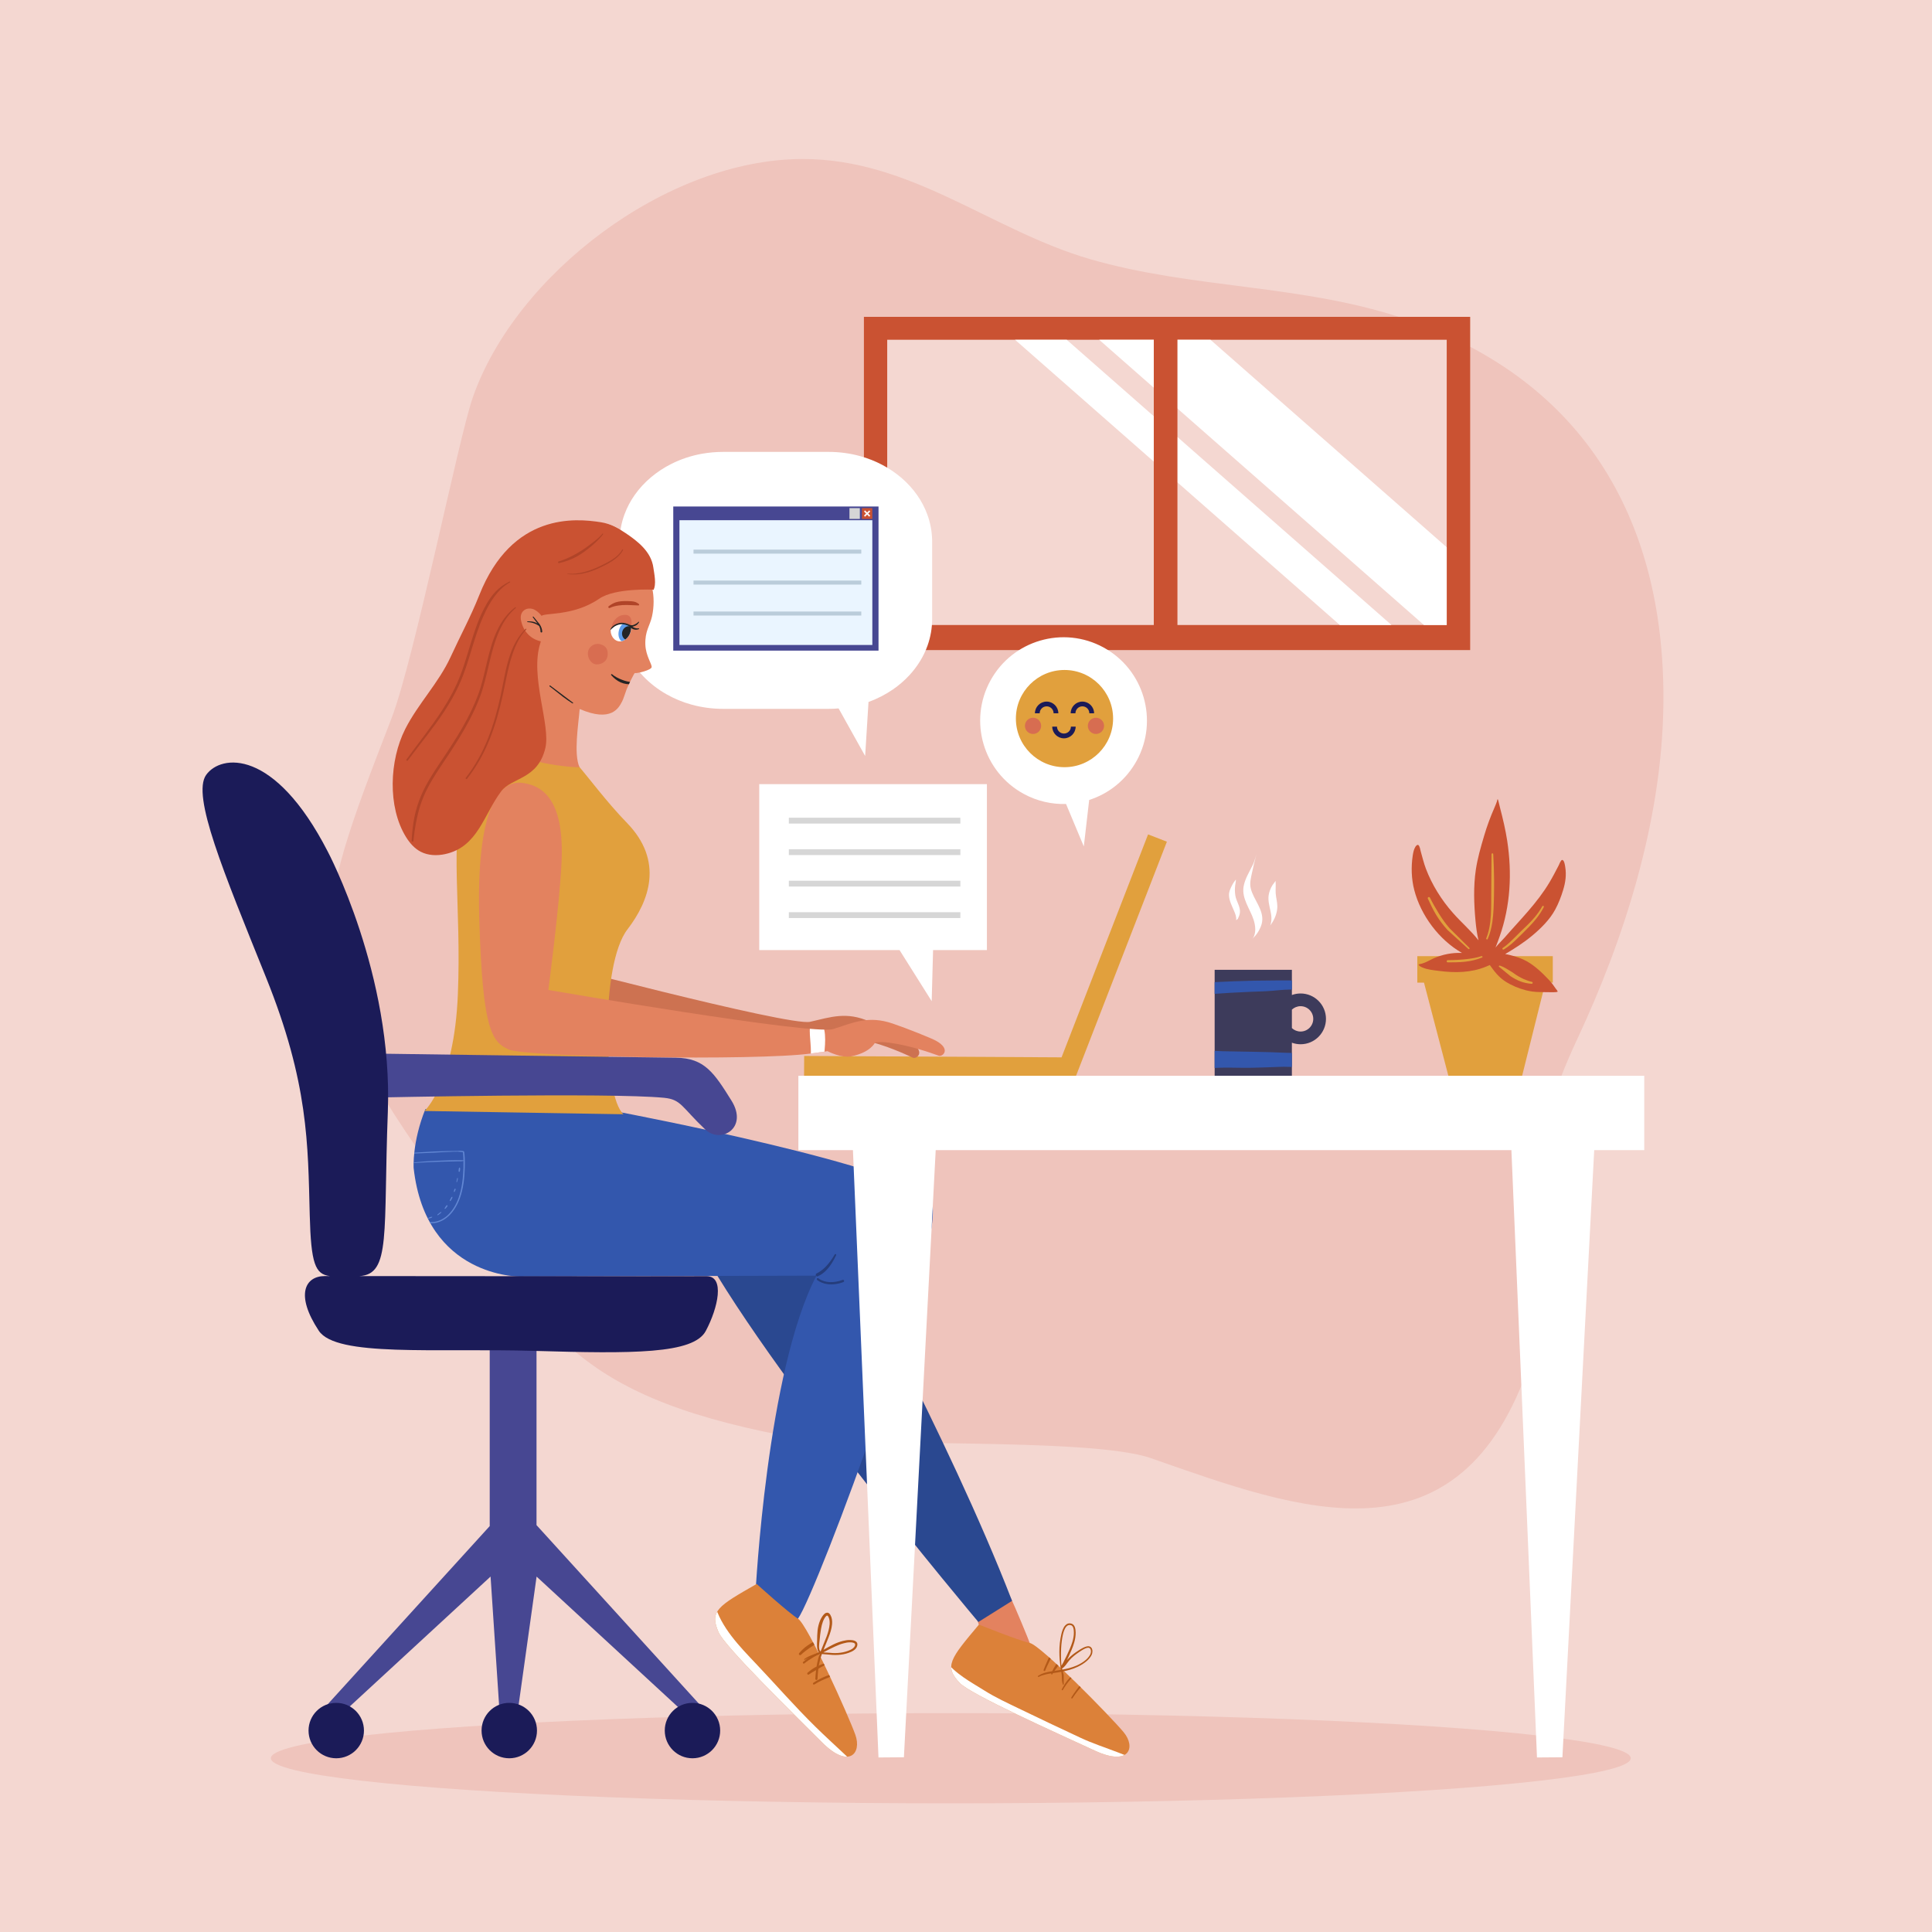 <?xml version="1.0" encoding="utf-8"?>
<!-- Generator: Adobe Illustrator 27.0.0, SVG Export Plug-In . SVG Version: 6.00 Build 0)  -->
<svg version="1.1" xmlns="http://www.w3.org/2000/svg" xmlns:xlink="http://www.w3.org/1999/xlink" x="0px" y="0px"
	 viewBox="0 0 500 500" style="enable-background:new 0 0 500 500;" xml:space="preserve">
<style type="text/css">
	.st0{fill:#F4D7D1;}
	.st1{fill-rule:evenodd;clip-rule:evenodd;fill:#EFC4BC;}
	.st2{fill-rule:evenodd;clip-rule:evenodd;fill:#CA5232;}
	.st3{fill-rule:evenodd;clip-rule:evenodd;fill:#F4D7D1;}
	
		.st4{clip-path:url(#SVGID_00000121966138762369037560000007873781952488898480_);fill-rule:evenodd;clip-rule:evenodd;fill:#FFFFFF;}
	.st5{fill-rule:evenodd;clip-rule:evenodd;fill:#FFFFFF;}
	.st6{fill-rule:evenodd;clip-rule:evenodd;fill:#474792;}
	.st7{fill-rule:evenodd;clip-rule:evenodd;fill:#EAF5FF;}
	.st8{fill-rule:evenodd;clip-rule:evenodd;fill:#BACCDA;}
	.st9{fill-rule:evenodd;clip-rule:evenodd;fill:#D6D6D6;}
	.st10{fill-rule:evenodd;clip-rule:evenodd;fill:#3D3B5B;}
	
		.st11{clip-path:url(#SVGID_00000014603327058514794060000012589050700464025502_);fill-rule:evenodd;clip-rule:evenodd;fill:#3357AD;}
	.st12{fill-rule:evenodd;clip-rule:evenodd;fill:#E1A03D;}
	.st13{fill-rule:evenodd;clip-rule:evenodd;fill:#1B1B58;}
	.st14{fill-rule:evenodd;clip-rule:evenodd;fill:#D76D51;}
	.st15{fill-rule:evenodd;clip-rule:evenodd;fill:#E3825F;}
	.st16{fill-rule:evenodd;clip-rule:evenodd;fill:#2A4890;}
	.st17{fill-rule:evenodd;clip-rule:evenodd;fill:#3357AD;}
	
		.st18{clip-path:url(#SVGID_00000114033937865298252770000010723001199953781927_);fill-rule:evenodd;clip-rule:evenodd;fill:#6287D4;}
	.st19{fill-rule:evenodd;clip-rule:evenodd;fill:#DC8139;}
	
		.st20{clip-path:url(#SVGID_00000182517495555928408450000010209882416523026621_);fill-rule:evenodd;clip-rule:evenodd;fill:#B35918;}
	
		.st21{clip-path:url(#SVGID_00000182517495555928408450000010209882416523026621_);fill-rule:evenodd;clip-rule:evenodd;fill:#FFFFFF;}
	
		.st22{clip-path:url(#SVGID_00000035505851681648639500000015073840804246989220_);fill-rule:evenodd;clip-rule:evenodd;fill:#B35918;}
	
		.st23{clip-path:url(#SVGID_00000035505851681648639500000015073840804246989220_);fill-rule:evenodd;clip-rule:evenodd;fill:#FFFFFF;}
	.st24{fill-rule:evenodd;clip-rule:evenodd;fill:#B35918;}
	.st25{fill-rule:evenodd;clip-rule:evenodd;fill:#CD7251;}
	
		.st26{clip-path:url(#SVGID_00000140704142453777745890000017969540541332316577_);fill-rule:evenodd;clip-rule:evenodd;fill:#242424;}
	
		.st27{clip-path:url(#SVGID_00000012441967836855429240000013844913784386464931_);fill-rule:evenodd;clip-rule:evenodd;fill:#FFFFFF;}
	.st28{fill-rule:evenodd;clip-rule:evenodd;fill:#242424;}
	.st29{fill-rule:evenodd;clip-rule:evenodd;fill:#B04428;}
	.st30{fill-rule:evenodd;clip-rule:evenodd;fill:#253D7C;}
	
		.st31{clip-path:url(#SVGID_00000089565446408584911190000013709948670849001404_);fill-rule:evenodd;clip-rule:evenodd;fill:#5E9CE9;}
	
		.st32{clip-path:url(#SVGID_00000089565446408584911190000013709948670849001404_);fill-rule:evenodd;clip-rule:evenodd;fill:#242424;}
	.st33{fill-rule:evenodd;clip-rule:evenodd;fill:#D86D51;}
</style>
<g id="BACKGROUND">
	<rect class="st0" width="500" height="500"/>
</g>
<g id="OBJECTS">
	<ellipse class="st1" cx="246.07" cy="455.03" rx="175.97" ry="11.67"/>
	<path class="st1" d="M101.32,185.91c5.93-15.35,17.3-72.34,21.03-83.03c11.09-31.8,50-61.65,85.27-61.73
		c28.16-0.06,48.8,18.42,74.41,25.89c26.69,7.78,55.1,6.47,81.73,15.55c47.14,16.08,67.51,53.4,66.71,100.53
		c-0.51,29.74-10.14,59.89-22.28,85.8c-6.3,13.44-11.35,28.76-11.64,43.5c-0.26,13.27,3.93,26.77-0.44,39.81
		c-18.24,54.41-59.73,38.62-98.26,25.14c-16.05-5.61-77.98-2.54-94.77-5.78c-56.96-10.99-62.13-28.93-88.15-64.56
		C75.19,252.68,80.38,240.13,101.32,185.91z"/>
	<g>
		<rect x="223.58" y="82" class="st2" width="156.9" height="86.24"/>
		<rect x="229.61" y="87.93" class="st3" width="144.8" height="73.82"/>
		<g>
			<defs>
				<rect id="SVGID_1_" x="229.61" y="87.93" width="144.8" height="73.82"/>
			</defs>
			<clipPath id="SVGID_00000060730034369878434220000014353750262859195813_">
				<use xlink:href="#SVGID_1_"  style="overflow:visible;"/>
			</clipPath>
			
				<path style="clip-path:url(#SVGID_00000060730034369878434220000014353750262859195813_);fill-rule:evenodd;clip-rule:evenodd;fill:#FFFFFF;" d="
				M276.61,55.74l129.35,113.6l-12.54,14.28L264.07,70.02L276.61,55.74z M259.87,73.71l129.35,113.6l-5.82,6.63L254.05,80.34
				L259.87,73.71z"/>
		</g>
		<rect x="298.6" y="86.36" class="st2" width="6.12" height="77.64"/>
	</g>
	<g>
		<g>
			<path class="st5" d="M224.82,181.65c2.26-0.83,4.39-1.92,6.31-3.25c1.53-1.06,2.92-2.26,4.15-3.58c2.14-2.3,3.78-4.95,4.78-7.78
				c0.78-2.21,1.18-4.52,1.18-6.84c0-6.67,0-13.34,0-20.01c0-2.41-0.43-4.82-1.28-7.11c-0.64-1.73-1.51-3.39-2.6-4.94
				c-1.13-1.61-2.48-3.1-4.02-4.43c-1.52-1.31-3.22-2.47-5.06-3.43c-1.76-0.93-3.65-1.67-5.61-2.22c-2.64-0.74-5.41-1.11-8.19-1.11
				c-9.12,0-18.25,0-27.37,0c-1.86,0-3.73,0.17-5.55,0.5c-2.72,0.5-5.35,1.37-7.76,2.58c-1.93,0.96-3.72,2.14-5.32,3.49
				c-1.6,1.34-3,2.86-4.17,4.51c-1.12,1.58-2.03,3.28-2.68,5.06c-0.85,2.29-1.28,4.7-1.28,7.11c0,6.67,0,13.34,0,20.01
				c0,2.34,0.4,4.68,1.2,6.91c1.05,2.94,2.79,5.68,5.06,8.03c1.67,1.73,3.63,3.24,5.8,4.48c2.04,1.17,4.25,2.09,6.58,2.73
				c2.62,0.72,5.36,1.09,8.11,1.09c9.12,0,18.25,0,27.37,0c0.86,0,1.71-0.04,2.56-0.11h0l6.87,12.31l0.87-13.99L224.82,181.65z"/>
			<rect x="174.24" y="131.08" class="st6" width="53.12" height="37.3"/>
			<rect x="175.84" y="134.63" class="st7" width="49.92" height="32.29"/>
			<path class="st8" d="M179.48,143.28h43.42v-1.04h-43.42V143.28z M179.48,151.29h43.42v-1.04h-43.42V151.29z M179.48,159.3h43.42
				v-1.04h-43.42V159.3z"/>
			<rect x="223.06" y="131.5" class="st2" width="2.69" height="2.8"/>
			<rect x="219.84" y="131.5" class="st9" width="2.69" height="2.8"/>
			<polygon class="st5" points="224.41,132.63 224.95,132.09 225.22,132.37 224.69,132.9 225.22,133.44 224.95,133.72 
				224.41,133.18 223.87,133.72 223.6,133.44 224.13,132.9 223.6,132.37 223.87,132.09 			"/>
		</g>
		<g>
			<path class="st10" d="M334.34,266.07c0.59,0.55,1.38,0.89,2.25,0.89c1.81,0,3.28-1.47,3.28-3.28c0-1.81-1.47-3.28-3.28-3.28
				c-0.87,0-1.66,0.34-2.25,0.89V266.07z M334.34,257.51c0.7-0.26,1.46-0.4,2.25-0.4c3.62,0,6.57,2.94,6.57,6.57
				c0,3.62-2.94,6.57-6.57,6.57c-0.79,0-1.55-0.14-2.25-0.4v8.62h-19.99v-27.48h19.99V257.51z"/>
			<g>
				<defs>
					<path id="SVGID_00000129910573329298903500000014283238896758591105_" d="M334.34,266.07c0.59,0.55,1.38,0.89,2.25,0.89
						c1.81,0,3.28-1.47,3.28-3.28c0-1.81-1.47-3.28-3.28-3.28c-0.87,0-1.66,0.34-2.25,0.89V266.07z M334.34,257.51
						c0.7-0.26,1.46-0.4,2.25-0.4c3.62,0,6.57,2.94,6.57,6.57c0,3.62-2.94,6.57-6.57,6.57c-0.79,0-1.55-0.14-2.25-0.4v8.62h-19.99
						v-27.48h19.99V257.51z"/>
				</defs>
				<clipPath id="SVGID_00000127748628919214700950000001531519526466071479_">
					<use xlink:href="#SVGID_00000129910573329298903500000014283238896758591105_"  style="overflow:visible;"/>
				</clipPath>
				
					<path style="clip-path:url(#SVGID_00000127748628919214700950000001531519526466071479_);fill-rule:evenodd;clip-rule:evenodd;fill:#3357AD;" d="
					M313.28,257.27c3.46-0.24,6.91-0.46,10.38-0.59c1.84-0.07,3.7-0.11,5.54-0.26c1.57-0.13,3.1-0.31,4.68-0.32
					c0.77-0.01,1.94,0.23,2.68,0.01c0.74-0.22,0.68-1.58,0.1-1.9c-1.02-0.55-2.57-0.45-3.7-0.48c-0.99-0.02-1.99,0.01-2.99,0.01
					c-7.02,0.01-14.09,0.3-21.1,0.75L313.28,257.27z M312.52,276.56c4.02-0.5,8.13-0.09,12.17-0.24c2.1-0.08,4.19-0.1,6.29-0.21
					c1.75-0.09,3.49,0.06,5.24,0.09c0.68,0.01,1.72,0.2,2.4-0.02c0.72-0.24,1.41-2.65,0.63-3.18c-0.81-0.55-2.05-0.46-2.98-0.48
					c-1.26-0.02-2.51,0-3.76-0.07c-5.35-0.26-10.69-0.27-16.03-0.39c-2.2-0.05-4.38-0.36-6.59-0.24L312.52,276.56z"/>
			</g>
			<path class="st5" d="M319.9,238.15c0.15-0.82-0.22-1.68-0.53-2.41c-0.53-1.29-1.26-2.6-1.31-4.03c-0.04-1.01,0.46-1.96,0.92-2.83
				c0.16-0.3,0.34-0.58,0.55-0.84c0.08-0.1,0.15-0.19,0.22-0.29c0.03-0.04,0.08-0.17,0.09-0.12c0.04,0.48-0.13,1.04-0.18,1.52
				c-0.11,0.88-0.09,1.77,0.05,2.64c0.24,1.48,1.34,2.84,1.18,4.39c-0.06,0.58-0.29,1.1-0.54,1.62L319.9,238.15z M328.73,239.52
				c1.02-2.7-0.79-5.14-0.4-7.85c0.13-0.88,0.51-1.84,0.98-2.59c0.16-0.25,0.36-0.47,0.53-0.71c0.06-0.08,0.11-0.17,0.16-0.25
				c0.03-0.05,0.09-0.21,0.1-0.15c0.13,1.05-0.02,2.17,0.05,3.24c0.08,1.1,0.4,2.16,0.42,3.26c0.03,1.52-0.53,3.06-1.34,4.33
				L328.73,239.52z M324.18,242.93c1-1.41,0.74-3.39,0.24-4.93c-0.9-2.76-3.07-5.42-2.59-8.49c0.31-1.99,1.51-3.87,2.38-5.66
				c0.3-0.61,0.5-1.25,0.7-1.9c0.06-0.19,0.11-0.38,0.16-0.57c0.03-0.09,0.1-0.35,0.08-0.26c-0.42,1.62-0.83,3.23-1.16,4.87
				c-0.27,1.34-0.63,2.57-0.29,3.95c0.69,2.86,3.38,5.46,2.94,8.6c-0.12,0.87-0.5,1.69-0.93,2.45
				C325.3,241.72,324.74,242.34,324.18,242.93c-0.03,0.04-0.05,0.07-0.08,0.11l0.05-0.08C324.16,242.95,324.17,242.94,324.18,242.93
				z"/>
		</g>
		<g>
			<polygon class="st12" points="368.53,254.31 366.8,254.31 366.8,247.45 401.86,247.45 401.86,254.31 399.94,254.31 
				393.91,278.47 374.85,278.47 			"/>
			<path class="st2" d="M382.63,243.35c-0.39-1.68-0.62-3.4-0.77-5.05c-0.4-4.33-0.56-8.87,0.08-13.18
				c0.44-2.98,1.28-5.86,2.13-8.74c0.74-2.52,1.65-4.99,2.71-7.4c0.23-0.53,0.45-1.07,0.64-1.61c0.07-0.18,0.02-0.49,0.2-0.52
				c0.04-0.01,0.17,0.48,0.18,0.52c0.15,0.57,0.27,1.15,0.42,1.72c0.73,2.81,1.41,5.66,1.85,8.53c1.27,8.34,0.85,16.75-1.96,24.74
				c-0.34,0.96-0.69,1.92-1.07,2.86c0.81-1,1.77-1.9,2.37-2.59c4.09-4.71,8.4-8.91,11.62-14.32c0.84-1.4,1.58-2.86,2.34-4.31
				c0.1-0.2,0.57-1.46,0.92-1.45c0.57,0.03,0.73,1.46,0.79,1.81c0.34,2.05,0.07,4-0.54,5.98c-0.53,1.73-1.19,3.48-2.06,5.07
				c-1.42,2.62-3.71,4.87-5.98,6.76c-2.15,1.79-4.53,3.31-6.96,4.74c0.47,0.07,0.9,0.17,1.26,0.26c1.5,0.37,3.01,0.86,4.36,1.62
				c2.14,1.2,4.09,3.09,5.76,4.87c0.64,0.69,1.2,1.42,1.71,2.2c0.09,0.14,0.49,0.57,0.49,0.75c0,0.17-1.05,0.18-1.13,0.18
				c-1.21,0.01-2.41-0.04-3.62-0.05c-1.2-0.01-2.39-0.18-3.56-0.48c-1.79-0.47-3.62-1.23-5.18-2.23c-1.76-1.12-2.92-2.67-4.07-4.28
				c-0.32,0.14-0.64,0.28-0.97,0.41c-3.87,1.6-8.04,1.65-12.16,1.11c-1.42-0.18-3.02-0.32-4.34-0.9c-0.23-0.1-0.96-0.42-0.94-0.77
				c0-0.05,0.79-0.21,0.85-0.22c1.05-0.3,1.99-0.89,2.98-1.34c2.34-1.05,4.88-1.53,7.38-1.42c-5.94-3.39-10.66-9.73-12.35-16.29
				c-0.74-2.85-0.84-5.96-0.4-8.88c0.12-0.77,0.27-1.6,0.68-2.28c0.1-0.17,0.47-0.65,0.75-0.49c0.4,0.22,0.55,1.34,0.66,1.71
				c0.43,1.48,0.77,2.98,1.32,4.42c1.57,4.16,4.05,8.12,6.99,11.44C378.17,238.72,380.63,240.79,382.63,243.35z"/>
			<path class="st12" d="M385.01,243.01c0.6-1.36,0.97-2.83,1.2-4.35c0.34-2.23,0.37-4.55,0.43-6.71c0.02-1.45,0.04-2.91,0.03-4.36
				c-0.02-2.18-0.1-4.36-0.22-6.54c-0.01-0.12-0.1-0.21-0.23-0.21c-0.12,0-0.21,0.1-0.21,0.22l-0.08,10.87
				c0,2.14,0.02,4.43-0.25,6.65c-0.18,1.48-0.49,2.92-1.04,4.27c-0.04,0.1,0.01,0.21,0.1,0.26
				C384.86,243.16,384.97,243.11,385.01,243.01z M380.27,245.31l-5.14-5.09c-1.05-1.21-1.93-2.48-2.75-3.79
				c-0.82-1.32-1.59-2.67-2.31-4.11c-0.07-0.15-0.25-0.21-0.4-0.14c-0.15,0.07-0.22,0.25-0.14,0.4c0.68,1.48,1.37,2.91,2.19,4.26
				c0.83,1.35,1.79,2.62,2.9,3.84l5.38,4.9c0.07,0.08,0.2,0.08,0.28,0.01C380.34,245.51,380.34,245.39,380.27,245.31z
				 M389.18,245.72c0.71-0.42,1.38-0.92,2.01-1.46c0.93-0.8,1.79-1.69,2.67-2.53c1.31-1.3,2.58-2.55,3.69-3.94
				c0.74-0.93,1.41-1.92,1.98-3.03c0.06-0.11,0.01-0.24-0.09-0.3c-0.11-0.06-0.24-0.02-0.3,0.09c-0.58,1.06-1.27,2.01-2.01,2.89
				c-1.13,1.34-2.42,2.54-3.74,3.8c-0.85,0.84-1.7,1.74-2.6,2.56c-0.59,0.55-1.2,1.07-1.86,1.51c-0.11,0.07-0.15,0.22-0.08,0.33
				C388.92,245.75,389.07,245.79,389.18,245.72z M383.4,247.45c-1.1,0.37-2.26,0.57-3.43,0.72c-1.76,0.22-3.56,0.3-5.29,0.32
				c-0.16,0-0.28,0.13-0.28,0.29c0,0.16,0.13,0.28,0.29,0.28c1.46-0.01,2.98,0,4.48-0.17c1.51-0.17,2.99-0.52,4.38-1.08
				c0.1-0.04,0.15-0.15,0.11-0.25C383.61,247.46,383.5,247.41,383.4,247.45z M388.01,250.25l2.89,2.37c0.83,0.55,1.69,1.03,2.6,1.37
				c0.91,0.34,1.86,0.54,2.86,0.61c0.14,0.02,0.27-0.07,0.29-0.21c0.02-0.14-0.08-0.27-0.21-0.29c-0.73-0.16-1.41-0.42-2.08-0.71
				c-0.99-0.44-1.93-0.99-2.82-1.67c-0.65-0.38-1.27-0.81-1.94-1.18c-0.46-0.26-0.93-0.48-1.43-0.64c-0.1-0.04-0.21,0-0.26,0.1
				C387.87,250.1,387.91,250.21,388.01,250.25z"/>
		</g>
		<polygon class="st12" points="274.73,273.64 297.12,215.94 301.99,217.83 278.3,278.88 208.09,278.5 208.12,273.28 		"/>
		<g>
			<path class="st5" d="M275.89,208.07c-3.71,0.11-7.5-0.73-11-2.64c-10.45-5.72-14.29-18.84-8.57-29.29
				c5.72-10.45,18.84-14.29,29.29-8.57c10.45,5.72,14.29,18.84,8.57,29.29c-2.76,5.04-7.23,8.54-12.3,10.17l-1.39,12.03
				L275.89,208.07z"/>
			<path class="st12" d="M275.49,173.39c6.94,0,12.58,5.64,12.58,12.58c0,6.94-5.64,12.58-12.58,12.58
				c-6.94,0-12.58-5.64-12.58-12.58C262.91,179.03,268.55,173.39,275.49,173.39z"/>
			<path class="st13" d="M278.32,184.6h-1.23c0-1.67,1.36-3.03,3.03-3.03c1.67,0,3.03,1.36,3.03,3.03h-1.23c0-0.99-0.8-1.8-1.8-1.8
				C279.12,182.8,278.32,183.61,278.32,184.6z M269.07,184.6h-1.23c0-1.67,1.36-3.03,3.03-3.03c1.67,0,3.03,1.36,3.03,3.03h-1.23
				c0-0.99-0.8-1.8-1.79-1.8C269.87,182.8,269.07,183.61,269.07,184.6z M273.55,188.05h-1.23c0,1.67,1.36,3.03,3.03,3.03
				c1.67,0,3.03-1.36,3.03-3.03h-1.23c0,0.99-0.8,1.79-1.8,1.79C274.36,189.85,273.55,189.04,273.55,188.05z"/>
			<path class="st14" d="M283.63,185.75c1.16,0,2.1,0.94,2.1,2.1c0,1.16-0.94,2.1-2.1,2.1c-1.16,0-2.1-0.94-2.1-2.1
				C281.52,186.69,282.47,185.75,283.63,185.75z M267.35,185.75c1.16,0,2.1,0.94,2.1,2.1c0,1.16-0.94,2.1-2.1,2.1
				c-1.16,0-2.1-0.94-2.1-2.1C265.25,186.69,266.19,185.75,267.35,185.75z"/>
		</g>
		<g>
			<polygon class="st5" points="232.8,245.88 196.49,245.88 196.49,202.93 255.41,202.93 255.41,245.88 241.48,245.88 241.12,259.1 
							"/>
			<path class="st9" d="M204.15,213.14h44.39v-1.51h-44.39V213.14z M204.15,221.29h44.39v-1.51h-44.39V221.29z M204.15,229.44h44.39
				v-1.51h-44.39V229.44z M204.15,237.59h44.39v-1.51h-44.39V237.59z"/>
		</g>
		<g>
			<g>
				<g>
					<path class="st15" d="M252.91,419.26c0.41,0.9,0.62,2.43,1.27,3.18c0.54,0.63,1.41,0.81,2.13,1.17c2.22,1.12,4.86,1.69,7.32,2
						c0.82,0.1,1.53,0.4,2.24,0.8c0.14,0.07,0.69,0.37,0.85,0.29c0.03-0.01-0.04-0.36-0.05-0.38c-0.07-0.35,0.17-0.16,0.06-0.5
						c-0.51-1.5-4.04-9.98-5.17-12.34c-0.6-1.25-5.95-3.86-7.6-3.78"/>
					<path class="st16" d="M215.5,317.57c0,0,29.93,54.12,46.42,96.73l-8.72,5.47c0,0-60.23-71.38-75.04-103.21"/>
					<path class="st17" d="M160.72,287.88c0,0,75.26,14.24,80.22,22.9c4.96,8.65-29.49,101.25-34.42,108.13
						c-1.56,2.18-10.99-6.63-10.99-6.63s2.9-57.59,15.77-82.14c0,0-54.88,0.14-76.67,0.23c0,0-24.41,0.4-27.58-28.09
						c0,0-0.43-6.65,3.04-15.26"/>
					<g>
						<defs>
							<path id="SVGID_00000183953407792336568030000015933066633705992362_" d="M160.72,287.88c0,0,75.26,14.24,80.22,22.9
								c4.96,8.65-29.49,101.25-34.42,108.13c-1.56,2.18-10.99-6.63-10.99-6.63s2.9-57.59,15.77-82.14c0,0-54.88,0.14-76.67,0.23
								c0,0-24.41,0.4-27.58-28.09c0,0-0.43-6.65,3.04-15.26"/>
						</defs>
						<clipPath id="SVGID_00000031193500412610349150000005851435637817662644_">
							<use xlink:href="#SVGID_00000183953407792336568030000015933066633705992362_"  style="overflow:visible;"/>
						</clipPath>
						
							<path style="clip-path:url(#SVGID_00000031193500412610349150000005851435637817662644_);fill-rule:evenodd;clip-rule:evenodd;fill:#6287D4;" d="
							M118.91,302.17c-0.06,0.07-0.1,0.1-0.14,0.18c-0.01,0.03-0.02,0.05-0.03,0.08c-0.04,0.22-0.04,0.44-0.06,0.66
							c-0.01,0.09,0.05,0.17,0.14,0.18c0.09,0.01,0.17-0.05,0.19-0.14c0.03-0.22,0.08-0.44,0.08-0.66c0-0.03,0-0.06-0.01-0.09
							c-0.02-0.09-0.06-0.13-0.1-0.21c0-0.02-0.01-0.04-0.03-0.04C118.93,302.14,118.92,302.15,118.91,302.17z M118.37,304.86
							c-0.03,0.04-0.05,0.07-0.07,0.11c-0.01,0.03-0.01,0.05-0.02,0.08c-0.04,0.27-0.08,0.53-0.15,0.79
							c-0.01,0.04,0.01,0.09,0.06,0.1c0.04,0.01,0.09-0.01,0.1-0.06c0.07-0.23,0.14-0.46,0.18-0.7c0.01-0.06,0.03-0.12,0.02-0.19
							c-0.01-0.05-0.03-0.08-0.05-0.13c0-0.02-0.01-0.04-0.03-0.04C118.39,304.83,118.38,304.84,118.37,304.86z M117.77,307.66
							c-0.08,0.01-0.01-0.02-0.08,0.01c-0.02,0.01-0.03,0.02-0.04,0.03c-0.12,0.19-0.12,0.42-0.2,0.63c-0.02,0.06,0,0.13,0.06,0.15
							c0.06,0.02,0.13,0,0.15-0.06c0.09-0.18,0.18-0.37,0.25-0.56c0.01-0.02,0.02-0.04,0.02-0.06c0-0.03,0-0.05-0.02-0.07
							c-0.05-0.07,0,0-0.07-0.05c0-0.02-0.01-0.04-0.03-0.04C117.8,307.63,117.78,307.64,117.77,307.66z M116.98,309.74
							c-0.05,0.03-0.08,0.04-0.13,0.08c-0.02,0.02-0.04,0.04-0.05,0.07c-0.15,0.24-0.26,0.5-0.39,0.74
							c-0.04,0.06-0.01,0.14,0.05,0.18c0.06,0.04,0.14,0.01,0.18-0.05c0.14-0.25,0.31-0.48,0.42-0.75c0.01-0.02,0.02-0.04,0.02-0.06
							c0.01-0.07-0.01-0.11-0.02-0.18c0.01-0.02,0-0.04-0.02-0.05C117.01,309.71,116.99,309.72,116.98,309.74z M115.7,311.92
							c-0.07,0.03-0.09-0.01-0.14,0.04c-0.21,0.19-0.3,0.48-0.48,0.7c-0.04,0.05-0.04,0.13,0.01,0.17c0.05,0.04,0.13,0.04,0.17-0.01
							c0.19-0.2,0.39-0.39,0.52-0.64c0.02-0.04,0.06-0.08,0.05-0.12c-0.01-0.08-0.03-0.05-0.07-0.12c0.01-0.02,0-0.04-0.02-0.05
							C115.72,311.89,115.7,311.9,115.7,311.92z M114.17,313.67c-0.06,0.02-0.11,0.02-0.17,0.04c-0.02,0.01-0.04,0.03-0.06,0.04
							c-0.24,0.18-0.47,0.38-0.71,0.56c-0.05,0.04-0.06,0.1-0.02,0.15c0.04,0.05,0.1,0.06,0.15,0.02c0.25-0.18,0.49-0.36,0.73-0.56
							c0.02-0.02,0.04-0.03,0.05-0.05c0.04-0.05,0.05-0.1,0.08-0.16c0.02-0.01,0.02-0.04,0-0.05
							C114.21,313.66,114.19,313.66,114.17,313.67z M111.84,314.95c-0.08-0.01-0.14-0.04-0.22-0.03c-0.28,0.03-0.53,0.18-0.79,0.28
							c-0.05,0.02-0.08,0.07-0.06,0.12c0.02,0.05,0.07,0.08,0.12,0.06c0.26-0.08,0.54-0.11,0.79-0.23c0.07-0.04,0.11-0.09,0.18-0.14
							c0.02,0,0.03-0.02,0.03-0.04C111.88,314.95,111.86,314.94,111.84,314.95z M119.94,300.31c0-0.04,0-0.09,0-0.13
							c-0.02-0.66-0.05-1.33-0.13-1.99c-0.03-0.01-0.08-0.02-0.12-0.03c-0.14-0.02-0.34-0.04-0.59-0.06
							c-0.18-0.01-0.38-0.05-0.61-0.06c-0.36-0.01-0.77,0.01-1.22,0.02c-1.55,0.05-3.57,0.17-5.44,0.27
							c-1.72,0.09-3.33,0.16-4.36,0.19c-0.46,0.01-0.8,0.05-0.99,0c-0.06-0.01-0.08-0.04-0.11-0.06c-0.02,0-0.03-0.02-0.03-0.04
							c0-0.02,0.02-0.03,0.04-0.03c0.03-0.01,0.06-0.04,0.11-0.05c0.1-0.02,0.26-0.01,0.45-0.02c0.52-0.03,1.32-0.08,2.28-0.13
							c0.99-0.06,2.15-0.14,3.34-0.19c1.13-0.05,2.29-0.09,3.34-0.11c0.99-0.02,1.88,0,2.58-0.03c0.2-0.01,0.39-0.03,0.56-0.04
							c0.22,0,0.41,0.01,0.56,0.03c0.23,0.02,0.37,0.06,0.43,0.11c0.06,0.04,0.08,0.09,0.09,0.14c0.08,0.55,0.14,1.11,0.16,1.66
							c0.04,0.83,0.03,1.67,0.01,2.5c-0.08,2.55-0.37,5.33-1.27,7.82c-0.61,1.68-1.5,3.24-2.78,4.51c-0.89,0.87-2.06,1.56-3.28,1.84
							c-0.76,0.17-1.54,0.2-2.28,0.01c-0.48-0.12-0.94-0.34-1.37-0.65c-0.04-0.02-0.05-0.07-0.02-0.11
							c0.02-0.04,0.07-0.05,0.11-0.02c0.43,0.26,0.89,0.42,1.35,0.52c0.71,0.14,1.43,0.12,2.14-0.05c1.16-0.28,2.28-0.93,3.12-1.77
							c1.25-1.24,2.1-2.75,2.69-4.39c0.88-2.46,1.16-5.2,1.24-7.71c0.02-0.61,0.02-1.22,0.01-1.83c-0.12,0.03-0.23,0.07-0.36,0.09
							c-0.32,0.04-0.65,0.02-0.97,0.02c-2.91,0.05-5.82,0.13-8.73,0.28c-1.25,0.06-2.49,0.13-3.74,0.22c-0.03,0-0.05-0.02-0.05-0.04
							c0-0.03,0.02-0.05,0.04-0.05c1.15-0.13,2.3-0.25,3.45-0.34c1.15-0.09,2.31-0.16,3.47-0.21c2.08-0.09,4.16-0.17,6.24-0.15
							c0.12,0,0.23-0.01,0.35,0.01C119.76,300.25,119.85,300.28,119.94,300.31z"/>
					</g>
					<path class="st19" d="M253.35,420.44c0,0,10.25,4.14,13.14,4.75c2.89,0.61,21.06,19.19,24.3,23.09c3.24,3.9,1.52,8.93-7.41,4.8
						c-9.63-4.46-32.15-14.53-35.01-17.54C244.29,431.23,245.88,429.33,253.35,420.44z"/>
					<g>
						<defs>
							<path id="SVGID_00000114031491514015887110000013759776007950357431_" d="M253.35,420.44c0,0,10.25,4.14,13.14,4.75
								c2.89,0.61,21.06,19.19,24.3,23.09c3.24,3.9,1.52,8.93-7.41,4.8c-9.63-4.46-32.15-14.53-35.01-17.54
								C244.29,431.23,245.88,429.33,253.35,420.44z"/>
						</defs>
						<clipPath id="SVGID_00000122707609593282579570000007799447619648450237_">
							<use xlink:href="#SVGID_00000114031491514015887110000013759776007950357431_"  style="overflow:visible;"/>
						</clipPath>
						
							<path style="clip-path:url(#SVGID_00000122707609593282579570000007799447619648450237_);fill-rule:evenodd;clip-rule:evenodd;fill:#B35918;" d="
							M239.73,372.68c-0.07-0.1-0.1-0.18-0.19-0.27c-0.64-0.59-1.51-0.89-2.34-1.19c-0.93-0.35-1.91-0.52-2.88-0.6
							c-0.17-0.02-0.33,0.1-0.35,0.28c-0.02,0.17,0.1,0.33,0.28,0.35c0.55,0.09,1.08,0.25,1.62,0.4c0.88,0.26,1.73,0.58,2.58,0.93
							c0.3,0.12,0.58,0.29,0.89,0.34c0.11,0.02,0.17-0.01,0.28-0.02c0.06,0.03,0.13,0.01,0.16-0.05
							C239.81,372.78,239.79,372.71,239.73,372.68z M238.33,375.23c-0.97-0.65-1.95-1.28-3.02-1.75c-0.71-0.31-1.46-0.53-2.23-0.71
							c-0.13-0.03-0.26,0.05-0.3,0.18c-0.03,0.13,0.05,0.26,0.18,0.3c0.92,0.23,1.8,0.58,2.66,0.96c0.87,0.38,1.74,0.77,2.58,1.23
							c0.06,0.03,0.13,0.02,0.17-0.04C238.41,375.34,238.39,375.27,238.33,375.23z M237.17,378.26c-1.06-0.71-2.08-1.5-3.23-2.07
							c-0.77-0.39-1.6-0.65-2.45-0.85c-0.15-0.04-0.3,0.05-0.34,0.2c-0.04,0.15,0.05,0.3,0.2,0.34c0.59,0.2,1.14,0.47,1.71,0.72
							c0.57,0.25,1.15,0.48,1.72,0.74c0.77,0.36,1.52,0.74,2.27,1.12c0.06,0.03,0.13,0.01,0.16-0.04
							C237.24,378.36,237.23,378.29,237.17,378.26z M281.34,434.32l-1.6,1.58c-0.46,0.54-0.9,1.09-1.31,1.66
							c-0.41,0.57-0.8,1.15-1.17,1.75c-0.05,0.08-0.03,0.19,0.05,0.24c0.08,0.05,0.19,0.03,0.24-0.05c0.38-0.58,0.79-1.15,1.21-1.7
							c0.42-0.55,0.86-1.08,1.33-1.6c0.39-0.45,0.83-0.87,1.22-1.33c0.09-0.11,0.24-0.19,0.26-0.32c0.01-0.06-0.01-0.03-0.03-0.08
							c0.04-0.05,0.03-0.13-0.02-0.17C281.45,434.26,281.38,434.27,281.34,434.32z M274.17,429.87c-0.14,0.06-0.24,0.07-0.36,0.16
							c-0.21,0.17-0.32,0.44-0.47,0.67c-0.5,0.76-0.93,1.55-1.3,2.4c-0.04,0.09,0,0.2,0.09,0.24c0.09,0.04,0.2,0,0.24-0.09
							c0.54-1.03,1.41-1.79,1.9-2.83c0.07-0.14,0.05-0.26,0.09-0.41c0.04-0.05,0.03-0.13-0.02-0.17
							C274.29,429.81,274.21,429.82,274.17,429.87z M278.49,432.93c-0.81,0.48-1.55,1.12-2.17,1.87c-0.62,0.75-1.11,1.6-1.54,2.4
							c-0.04,0.08-0.02,0.18,0.06,0.22c0.08,0.04,0.18,0.02,0.22-0.06c0.54-0.92,1.21-1.87,1.95-2.72c0.49-0.57,1.02-1.1,1.61-1.51
							c0.06-0.04,0.07-0.11,0.04-0.17C278.62,432.91,278.55,432.89,278.49,432.93z M272.11,427.89c-0.1,0.06-0.17,0.06-0.25,0.15
							c-0.05,0.06-0.06,0.14-0.09,0.21c-0.56,1.3-1.19,2.57-1.68,3.91c-0.04,0.11,0.01,0.24,0.13,0.28
							c0.11,0.04,0.24-0.01,0.28-0.12c0.53-1.32,1.21-2.55,1.8-3.83c0.03-0.07,0.09-0.14,0.1-0.22c0.01-0.12-0.04-0.17-0.06-0.29
							c0.03-0.06,0-0.13-0.06-0.16C272.21,427.8,272.14,427.83,272.11,427.89z M236.52,381.9c-0.97-0.74-1.92-1.52-2.95-2.18
							c-1.04-0.67-2.15-1.21-3.31-1.64c-0.13-0.05-0.27,0.01-0.32,0.14c-0.05,0.13,0.01,0.27,0.14,0.32
							c0.67,0.27,1.31,0.59,1.94,0.93c0.74,0.4,1.45,0.87,2.17,1.31c0.73,0.45,1.47,0.87,2.2,1.31c0.05,0.04,0.13,0.02,0.17-0.03
							C236.58,382.02,236.57,381.94,236.52,381.9z"/>
						
							<path style="clip-path:url(#SVGID_00000122707609593282579570000007799447619648450237_);fill-rule:evenodd;clip-rule:evenodd;fill:#FFFFFF;" d="
							M231.8,345.42c-3.95,4.81-5.14,11.77-6.24,17.7c-1.37,7.31-3.08,14.64-4.18,21.99c-0.55,3.68-0.95,7.37-1.44,11.06
							c-0.13,1.02-0.38,1.99-0.6,3c-0.03,0.12-0.12,0.93-0.26,1.01c-0.35,0.2-1.08-0.42-1.28-0.58c-1.15-0.91-2-2.49-2.66-3.77
							c-2.89-5.59-1.44-12.17-0.42-18.06c0.94-5.42,2.24-10.82,3.97-16.05c2.68-8.08,6.9-15.54,9.41-23.66"/>
						
							<path style="clip-path:url(#SVGID_00000122707609593282579570000007799447619648450237_);fill-rule:evenodd;clip-rule:evenodd;fill:#FFFFFF;" d="
							M244.53,429.59c2.68,3.6,6.5,5.58,10.22,7.91c2.93,1.84,5.81,3.15,8.94,4.67c5.18,2.52,10.63,5.07,15.85,7.52
							c3.18,1.5,6.56,2.59,9.84,3.85c0.79,0.31,1.58,0.62,2.38,0.9c0.15,0.05,0.7,0.15,0.74,0.3c0.44,1.53-2.23,2.94-3.27,3.14
							c-3.72,0.69-7.58-1.13-10.86-2.67c-5.8-2.73-11.39-5.95-17.08-8.92c-4.87-2.54-10.26-4.91-14.43-8.57
							c-2.5-2.2-4.45-4.87-6.05-7.77"/>
					</g>
					<path class="st19" d="M195.82,409.93c0,0,8.2,7.42,10.7,8.99c2.5,1.56,13.15,25.27,14.85,30.06c1.7,4.78-1.66,8.91-8.61,1.95
						c-7.5-7.51-25.16-24.72-26.81-28.53C183.59,416.93,185.74,415.69,195.82,409.93z"/>
					<g>
						<defs>
							<path id="SVGID_00000143611172620681221680000018192355995624693664_" d="M195.82,409.93c0,0,8.2,7.42,10.7,8.99
								c2.5,1.56,13.15,25.27,14.85,30.06c1.7,4.78-1.66,8.91-8.61,1.95c-7.5-7.51-25.16-24.72-26.81-28.53
								C183.59,416.93,185.74,415.69,195.82,409.93z"/>
						</defs>
						<clipPath id="SVGID_00000005965852501275121770000009887979980752209048_">
							<use xlink:href="#SVGID_00000143611172620681221680000018192355995624693664_"  style="overflow:visible;"/>
						</clipPath>
						
							<path style="clip-path:url(#SVGID_00000005965852501275121770000009887979980752209048_);fill-rule:evenodd;clip-rule:evenodd;fill:#B35918;" d="
							M211.68,424.66c-0.12,0-0.21-0.03-0.33-0.01c-0.85,0.17-1.6,0.71-2.34,1.19c-0.83,0.55-1.54,1.24-2.18,1.98
							c-0.12,0.13-0.11,0.33,0.02,0.45c0.13,0.12,0.33,0.11,0.45-0.02c0.39-0.39,0.83-0.73,1.27-1.07c0.72-0.56,1.49-1.06,2.26-1.55
							c0.27-0.17,0.58-0.3,0.8-0.52c0.08-0.08,0.09-0.15,0.15-0.24c0.06-0.03,0.08-0.1,0.05-0.16
							C211.81,424.66,211.74,424.63,211.68,424.66z M212.93,427.29c-1.1,0.4-2.18,0.83-3.19,1.42c-0.67,0.39-1.29,0.87-1.88,1.39
							c-0.1,0.09-0.12,0.24-0.03,0.35c0.09,0.1,0.24,0.12,0.35,0.03c0.73-0.61,1.53-1.11,2.33-1.59c0.82-0.49,1.65-0.95,2.51-1.37
							c0.06-0.03,0.09-0.1,0.06-0.16C213.06,427.3,212.99,427.27,212.93,427.29z M214.7,430.01c-1.2,0.44-2.44,0.81-3.57,1.4
							c-0.77,0.4-1.46,0.92-2.12,1.49c-0.12,0.1-0.14,0.27-0.04,0.39c0.1,0.12,0.27,0.14,0.4,0.04c0.51-0.36,1.05-0.65,1.59-0.96
							c0.54-0.32,1.06-0.66,1.61-0.96c0.74-0.41,1.49-0.79,2.24-1.19c0.06-0.03,0.09-0.1,0.06-0.16
							C214.83,430.01,214.76,429.98,214.7,430.01z M286.01,427.11l0.34,2.23c0.16,0.69,0.35,1.36,0.57,2.03
							c0.22,0.67,0.46,1.32,0.73,1.98c0.04,0.09,0.14,0.13,0.23,0.1c0.09-0.04,0.13-0.14,0.1-0.23c-0.24-0.65-0.47-1.31-0.67-1.97
							c-0.2-0.66-0.37-1.33-0.51-2.01c-0.14-0.58-0.22-1.18-0.36-1.77c-0.03-0.13-0.01-0.3-0.11-0.4c-0.04-0.04-0.03-0.01-0.09-0.02
							c-0.02-0.06-0.08-0.1-0.15-0.08C286.03,426.98,285.99,427.05,286.01,427.11z M278.2,430.31c-0.03,0.15-0.09,0.24-0.08,0.39
							c0.02,0.27,0.17,0.52,0.27,0.77c0.32,0.85,0.71,1.66,1.19,2.46c0.05,0.09,0.16,0.12,0.24,0.07c0.09-0.05,0.12-0.16,0.07-0.24
							c-0.52-1.04-0.63-2.19-1.17-3.2c-0.07-0.14-0.18-0.2-0.28-0.31c-0.02-0.06-0.08-0.1-0.15-0.08
							C278.22,430.18,278.18,430.24,278.2,430.31z M283.21,428.6c-0.09,0.94-0.01,1.91,0.24,2.86c0.24,0.94,0.65,1.83,1.04,2.66
							c0.04,0.08,0.13,0.12,0.22,0.08c0.08-0.04,0.12-0.13,0.08-0.22c-0.43-0.98-0.81-2.07-1.06-3.17c-0.17-0.73-0.3-1.47-0.28-2.19
							c0-0.07-0.05-0.12-0.11-0.13C283.27,428.48,283.22,428.53,283.21,428.6z M275.39,430.81c-0.01,0.12-0.05,0.17-0.02,0.29
							c0.02,0.08,0.08,0.13,0.12,0.2c0.72,1.22,1.38,2.47,2.18,3.65c0.06,0.1,0.2,0.13,0.3,0.06c0.1-0.07,0.13-0.2,0.06-0.3
							c-0.76-1.2-1.35-2.48-2.05-3.71c-0.04-0.07-0.06-0.15-0.12-0.21c-0.09-0.08-0.16-0.07-0.27-0.12
							c-0.03-0.06-0.11-0.08-0.17-0.04C275.38,430.68,275.36,430.75,275.39,430.81z M217.27,432.67c-1.17,0.35-2.35,0.67-3.5,1.11
							c-1.15,0.45-2.24,1.04-3.27,1.72c-0.12,0.08-0.15,0.23-0.07,0.35c0.08,0.12,0.23,0.15,0.35,0.07c0.61-0.39,1.25-0.72,1.9-1.03
							c0.76-0.36,1.55-0.66,2.33-0.99c0.79-0.33,1.56-0.68,2.35-1.01c0.06-0.02,0.1-0.09,0.07-0.15
							C217.4,432.69,217.33,432.65,217.27,432.67z"/>
						
							<path style="clip-path:url(#SVGID_00000005965852501275121770000009887979980752209048_);fill-rule:evenodd;clip-rule:evenodd;fill:#FFFFFF;" d="
							M184.95,415.1c1.58,6.03,6.52,11.06,10.67,15.44c5.12,5.4,10.06,11.08,15.36,16.29c2.65,2.61,5.41,5.1,8.11,7.65
							c0.75,0.71,1.39,1.47,2.08,2.24c0.08,0.1,0.68,0.65,0.67,0.8c-0.04,0.41-0.97,0.63-1.22,0.7c-1.41,0.4-3.19,0.16-4.62-0.05
							c-6.22-0.94-10.7-5.97-14.88-10.25c-3.85-3.94-7.45-8.16-10.67-12.63c-4.97-6.91-8.54-14.7-13.64-21.5"/>
						
							<path style="clip-path:url(#SVGID_00000005965852501275121770000009887979980752209048_);fill-rule:evenodd;clip-rule:evenodd;fill:#FFFFFF;" d="
							M260.59,454.15c4.49-0.05,8.33-1.99,12.4-3.64c3.21-1.3,5.96-2.86,9.02-4.5c5.08-2.72,10.34-5.64,15.38-8.42
							c3.07-1.69,5.95-3.8,8.89-5.71c0.71-0.46,1.43-0.92,2.13-1.4c0.13-0.09,0.53-0.48,0.68-0.43c1.5,0.55,1.07,3.54,0.62,4.49
							c-1.62,3.42-5.36,5.48-8.53,7.23c-5.61,3.1-11.5,5.73-17.24,8.6c-4.91,2.46-10,5.43-15.4,6.66c-3.25,0.73-6.55,0.75-9.84,0.35
							"/>
					</g>
					<path class="st24" d="M274.69,431.09l0.02-0.03l0.43-0.73l0.96-1.94c0.51-1.1,1.07-2.26,1.43-3.47
						c0.24-0.79,0.39-1.6,0.39-2.42c0-0.39-0.03-0.93-0.21-1.36c-0.11-0.25-0.28-0.46-0.55-0.54c-0.51-0.16-0.89,0.03-1.19,0.36
						c-0.49,0.55-0.74,1.45-0.88,2.04c-0.27,1.18-0.4,2.37-0.47,3.56C274.54,428.07,274.57,429.58,274.69,431.09z M274.91,432.1
						c0.6-0.11,1.2-0.23,1.79-0.39c0.66-0.18,1.31-0.4,1.95-0.68c0.8-0.36,1.66-0.84,2.37-1.46c0.47-0.41,0.87-0.88,1.14-1.42
						c0.19-0.38,0.24-0.88,0.1-1.25c-0.12-0.35-0.42-0.57-0.92-0.44c-0.28,0.07-0.56,0.19-0.83,0.33c-0.41,0.21-0.8,0.48-1.17,0.72
						c-0.48,0.32-0.94,0.65-1.38,1.01c-0.44,0.36-0.85,0.74-1.22,1.18c-0.39,0.44-0.75,1.04-1.18,1.51
						c-0.21,0.23-0.43,0.43-0.67,0.59c-0.02,0.01-0.03,0.02-0.05,0.03L274.91,432.1z M274.59,432.1c-0.03-0.02-0.06-0.05-0.06-0.09
						l-0.04-0.29l0-0.01c-0.02-0.04-0.05-0.11-0.03-0.21c-0.18-1.34-0.3-2.69-0.3-4.04c0-1.52,0.17-3.04,0.52-4.55
						c0.15-0.64,0.44-1.64,0.98-2.23c0.41-0.45,0.94-0.69,1.64-0.48c0.4,0.12,0.65,0.41,0.82,0.78c0.21,0.48,0.25,1.09,0.26,1.53
						c0.01,0.86-0.13,1.72-0.37,2.56c-0.35,1.23-0.89,2.43-1.4,3.56l-0.51,1.05c0.09-0.11,0.17-0.21,0.26-0.31
						c0.4-0.44,0.84-0.84,1.31-1.21c0.46-0.36,0.94-0.69,1.44-1.01c0.39-0.25,0.8-0.51,1.23-0.72c0.3-0.15,0.6-0.27,0.92-0.34
						c0.6-0.15,1,0.06,1.23,0.4c0.32,0.48,0.3,1.27,0.01,1.84c-0.29,0.57-0.73,1.08-1.23,1.52c-0.74,0.65-1.62,1.17-2.44,1.55
						c-0.65,0.31-1.31,0.55-1.99,0.74c-0.59,0.17-1.19,0.31-1.79,0.43l0.24,0.88l0,2.41c0.01,0.06-0.03,0.12-0.09,0.14
						c-0.06,0.01-0.12-0.03-0.14-0.09c-0.11-0.32-0.18-0.64-0.22-0.98c-0.05-0.47-0.01-0.95-0.06-1.43l-0.11-0.85
						c-0.31,0.06-0.62,0.11-0.93,0.17c-1.03,0.15-2.04,0.26-3.03,0.49c-0.64,0.15-1.28,0.34-1.89,0.66
						c-0.07,0.04-0.17,0.02-0.21-0.06c-0.04-0.07-0.02-0.17,0.06-0.21c0.62-0.39,1.26-0.66,1.93-0.84c0.99-0.28,2.02-0.38,3.06-0.55
						c0.32-0.05,0.63-0.09,0.95-0.15L274.59,432.1z"/>
					<path class="st24" d="M212.39,427.36c0.49-1.31,1.07-2.59,1.56-3.9c0.31-0.87,0.69-2.05,0.76-3.17
						c0.04-0.72-0.04-1.41-0.38-1.97c-0.16-0.26-0.34-0.25-0.5-0.1c-0.42,0.37-0.76,1.17-0.87,1.47c-0.23,0.61-0.37,1.23-0.48,1.87
						c-0.18,0.98-0.27,1.98-0.37,2.96c-0.05,0.48-0.13,0.99-0.14,1.49c-0.01,0.32,0.02,0.64,0.1,0.94c0.06,0.2,0.15,0.34,0.27,0.44
						L212.39,427.36z M213.07,427.64c0.36,0.04,0.76,0.02,1.12,0.06c0.89,0.1,1.79,0.15,2.67,0.09c0.87-0.06,1.74-0.23,2.58-0.54
						c0.43-0.16,0.94-0.37,1.33-0.69c0.23-0.19,0.42-0.43,0.51-0.72c0.11-0.37-0.07-0.57-0.35-0.67c-0.54-0.21-1.37-0.13-1.77-0.07
						l-0.8,0.18c-0.83,0.21-1.6,0.53-2.36,0.88C215.01,426.61,214.05,427.13,213.07,427.64z M211.91,427.61
						c-0.12-0.13-0.22-0.3-0.29-0.52c-0.11-0.34-0.16-0.7-0.18-1.07c-0.02-0.52,0.02-1.05,0.03-1.54c0.02-0.85,0.02-1.7,0.12-2.55
						c0.1-0.87,0.31-1.72,0.64-2.53c0.18-0.45,0.83-1.7,1.48-1.96c0.4-0.16,0.84-0.11,1.21,0.53c0.39,0.67,0.49,1.51,0.42,2.37
						c-0.1,1.18-0.52,2.42-0.87,3.32c-0.42,1.11-0.9,2.19-1.34,3.3c0.86-0.48,1.7-0.98,2.59-1.4c0.79-0.38,1.61-0.69,2.48-0.9
						l0.86-0.17c0.47-0.07,1.44-0.12,2.08,0.13c0.56,0.22,0.91,0.64,0.68,1.39c-0.12,0.4-0.38,0.73-0.71,0.99
						c-0.44,0.35-1.02,0.59-1.5,0.76c-0.89,0.32-1.81,0.48-2.73,0.53c-0.91,0.05-1.84,0-2.76-0.11c-0.46-0.06-0.97-0.04-1.41-0.12
						c-0.19,0.51-0.35,1.03-0.49,1.56c-0.21,0.78-0.35,1.6-0.45,2.42c-0.1,0.83-0.16,1.66-0.2,2.47c-0.01,0.16-0.14,0.28-0.29,0.27
						c-0.16-0.01-0.28-0.14-0.27-0.3c0.04-0.82,0.11-1.67,0.22-2.51c0.11-0.85,0.26-1.68,0.47-2.49c0.12-0.46,0.27-0.92,0.43-1.38
						c-0.86,0.34-1.77,0.53-2.63,0.85c-0.41,0.15-0.81,0.34-1.2,0.6c-0.05,0.04-0.13,0.03-0.17-0.03c-0.04-0.05-0.03-0.13,0.03-0.17
						c0.38-0.29,0.79-0.51,1.21-0.7C210.2,428.25,211.08,428.01,211.91,427.61z"/>
					<path class="st25" d="M137.07,247.88c0,0-8.63,12.52-4.38,14.91c4.25,2.38,56.54,8.15,70.68,7.46
						c1.67-0.08,4.28-0.23,4.28-0.23s3.32,2.18,6.09,1.86c4.99-0.58,6.35-2.98,6.35-2.98s1.17-0.22,3.64,0.33
						c5.41,1.21,10.44,3.54,12.51,4.5c0.91,0.42,3.43-1.37-0.39-3.93c-1.13-0.76-7.08-3.79-10.81-5.43
						c-5.96-2.63-9.98-1.17-15.39,0.07C204.25,265.67,137.07,247.88,137.07,247.88z"/>
					<path class="st12" d="M109.85,287.52c0,0,7.68-6.97,8.64-30.07c0.97-23.1-2.27-39.5,1.73-52.65
						c3.43-11.27,5.08-17.41,15.92-16.35c9.17,0.89,15,13.05,26.15,24.55c9.5,9.8,5.81,20.1,0.09,27.53
						c-7.03,9.12-6.3,43.15-1.02,47.84"/>
					<g>
						<defs>
							<path id="SVGID_00000178193169796075741950000015215473369174891404_" d="M109.85,287.52c0,0,3.02-13.7,3.98-36.81
								c0.97-23.1-2.07-26.09,1.92-39.25c3.43-11.27,9.54-24.07,20.38-23.02c9.17,0.89,16.74,11.95,27.9,23.46
								c9.5,9.8,4.07,21.19-1.66,28.62c-7.03,9.12-6.3,43.15-1.02,47.84"/>
						</defs>
						<clipPath id="SVGID_00000098219271672919372630000008761358014457362336_">
							<use xlink:href="#SVGID_00000178193169796075741950000015215473369174891404_"  style="overflow:visible;"/>
						</clipPath>
					</g>
					<path class="st15" d="M136.77,171.16c-0.89-2.54-1.42-5.44-1.35-8.71c0,0-6.45-24.76,11.33-24.7
						c17.78,0.06,24.19,11.74,21.99,21.77c-0.54,2.46-1.87,3.77-1.72,7.37c0.12,2.84,1.69,4.93,1.63,5.75
						c-0.05,0.76-3.72,1.69-4.37,1.55c-0.13-0.03-1.74,3.24-2.12,4.24c-0.52,1.37-0.8,2.43-1.17,3.13
						c-0.85,1.61-2.74,5.48-10.97,1.93c-0.34,4.18-1.58,11.57-0.05,15.06c0.08,0.19-18.04-0.78-20.23-7.02
						C129.75,191.53,136.87,178.16,136.77,171.16z"/>
					<g>
						<defs>
							<path id="SVGID_00000025428459756705830290000008649006146223059897_" d="M136.77,171.16c-0.89-2.54-1.42-5.44-1.35-8.71
								c0,0-6.45-24.76,11.33-24.7c17.78,0.06,24.19,11.74,21.99,21.77c-0.54,2.46-1.87,3.77-1.72,7.37
								c0.12,2.84,1.69,4.93,1.63,5.75c-0.05,0.76-3.72,1.69-4.37,1.55c-0.13-0.03-1.74,3.24-2.12,4.24
								c-0.52,1.37-0.8,2.43-1.17,3.13c-0.85,1.61-2.74,5.48-10.97,1.93c-0.34,4.18-1.58,11.57-0.05,15.06
								c0.08,0.19-18.04-0.78-20.23-7.02C129.75,191.53,136.87,178.16,136.77,171.16z"/>
						</defs>
						<clipPath id="SVGID_00000044177581015076929460000016523604130767760803_">
							<use xlink:href="#SVGID_00000025428459756705830290000008649006146223059897_"  style="overflow:visible;"/>
						</clipPath>
						
							<path style="clip-path:url(#SVGID_00000044177581015076929460000016523604130767760803_);fill-rule:evenodd;clip-rule:evenodd;fill:#242424;" d="
							M158.19,174.74c0.67,0.76,1.49,1.44,2.43,1.86c0.96,0.42,2.02,0.55,3.05,0.47c0.16-0.01,0.28-0.14,0.27-0.3
							c-0.01-0.16-0.14-0.28-0.3-0.27c-0.94,0.01-1.86-0.25-2.74-0.6c-0.9-0.35-1.77-0.79-2.49-1.4c-0.07-0.06-0.17-0.06-0.24,0
							C158.12,174.57,158.12,174.67,158.19,174.74z"/>
					</g>
					<path class="st15" d="M141.91,256.2c0,0,2.86-21.46,3.41-32.93c0.73-15.22-4.08-19.85-10.06-20.65
						c-5.98-0.8-12.13,6.18-11.21,35.76c0.87,28.12,3.18,31.23,7.62,33.23c4.45,2,64.23,2.96,78.25,1.03
						c1.65-0.23,4.24-0.6,4.24-0.6s3.5,1.88,6.23,1.32c4.92-1.01,6.06-3.53,6.06-3.53s1.15-0.32,3.65,0.01
						c5.49,0.73,10.71,2.61,12.86,3.38c0.95,0.34,3.29-1.66-0.73-3.88c-1.2-0.66-7.38-3.15-11.25-4.46
						c-6.17-2.09-10.04-0.28-15.32,1.43C210.4,268.01,141.91,256.2,141.91,256.2z"/>
					<g>
						<defs>
							<path id="SVGID_00000124153345115682948910000001984776983933027973_" d="M141.91,256.2c0,0,2.86-21.46,3.41-32.93
								c0.73-15.22-4.08-19.85-10.06-20.65c-5.98-0.8-12.13,6.18-11.21,35.76c0.87,28.12,3.18,31.23,7.62,33.23
								c4.45,2,64.23,2.96,78.25,1.03c1.65-0.23,4.24-0.6,4.24-0.6s3.5,1.88,6.23,1.32c4.92-1.01,6.06-3.53,6.06-3.53
								s1.15-0.32,3.65,0.01c5.49,0.73,10.71,2.61,12.86,3.38c0.95,0.34,3.29-1.66-0.73-3.88c-1.2-0.66-7.38-3.15-11.25-4.46
								c-6.17-2.09-10.04-0.28-15.32,1.43C210.4,268.01,141.91,256.2,141.91,256.2z"/>
						</defs>
						<clipPath id="SVGID_00000103980773833357189250000003580629457406155149_">
							<use xlink:href="#SVGID_00000124153345115682948910000001984776983933027973_"  style="overflow:visible;"/>
						</clipPath>
						
							<path style="clip-path:url(#SVGID_00000103980773833357189250000003580629457406155149_);fill-rule:evenodd;clip-rule:evenodd;fill:#FFFFFF;" d="
							M209.68,274.34c0.52-2.92-0.28-5.74-0.08-8.63c0.02-0.29,0.91-0.54,1.1-0.6c0.8-0.27,1.92-0.85,2.29,0.17
							c1.15,3.27,0.16,6.94,0.23,10.28"/>
					</g>
					<path class="st2" d="M169.17,152.6c0,0-9.95-0.49-14.05,2.32c-7.01,4.81-14.72,3.48-15.08,4.62c-0.97,3.07,0.51,4.7-0.19,6.85
						c-2.81,8.63,2.71,21.21,1.29,27.19c-1.94,8.2-8.71,7.59-11.44,11.22c-4.54,6.04-6.02,14.4-14.5,16.24
						c-2.1,0.46-4.39,0.38-6.3-0.6c-1.63-0.84-2.88-2.28-3.84-3.84c-4.82-7.81-4.26-19.87-0.21-27.88
						c3.34-6.61,8.68-11.97,11.78-18.73c2.51-5.47,5.22-10.45,7.4-15.96c8.5-21.43,24.91-19.92,31.52-18.87
						C165.49,136.73,169.89,150.79,169.17,152.6z"/>
					<path class="st15" d="M141.34,162.26c-0.08-1.7-1.41-3.54-2.84-4.38c-1-0.59-2.37-0.57-3.18,0.34
						c-0.83,0.94-0.58,2.27-0.21,3.35c0.89,2.64,3.12,4.39,5.91,4.54"/>
					<path class="st28" d="M139.11,161.38l-1.21-1.62c-0.04-0.04-0.05-0.11,0-0.16c0.04-0.05,0.11-0.05,0.16-0.01l1.63,1.99
						c0.17,0.27,0.32,0.58,0.44,0.89c0.12,0.32,0.19,0.66,0.2,1c0,0.12-0.1,0.22-0.22,0.22c-0.12,0-0.22-0.1-0.22-0.22
						c0.01-0.29-0.04-0.59-0.13-0.87c-0.06-0.2-0.14-0.4-0.23-0.59c-0.33-0.25-0.68-0.44-1.05-0.59c-0.61-0.25-1.27-0.4-1.96-0.42
						c-0.05,0-0.09-0.04-0.09-0.09c0-0.05,0.04-0.09,0.09-0.09c0.6-0.03,1.19,0,1.75,0.17
						C138.56,161.08,138.84,161.21,139.11,161.38z"/>
					<path class="st28" d="M148.27,181.84l-5.87-4.42c-0.06-0.04-0.15-0.03-0.19,0.03c-0.04,0.06-0.03,0.15,0.03,0.19
						c1.18,0.86,2.3,1.82,3.47,2.71c0.79,0.6,1.6,1.15,2.43,1.68c0.05,0.04,0.13,0.02,0.17-0.03
						C148.34,181.95,148.32,181.88,148.27,181.84z"/>
					<path class="st29" d="M155.91,138.12c-0.35,0.42-0.74,0.81-1.15,1.18c-0.62,0.56-1.29,1.06-1.94,1.54
						c-1.51,1.19-3.09,2.19-4.76,3.04c-1.1,0.56-2.24,1.07-3.47,1.42c-0.12,0.03-0.19,0.15-0.16,0.27c0.03,0.12,0.15,0.19,0.27,0.16
						c1.62-0.37,3.13-0.91,4.53-1.68c1.39-0.76,2.67-1.74,3.92-2.79c0.62-0.54,1.25-1.11,1.84-1.72c0.39-0.41,0.76-0.83,1.09-1.28
						c0.04-0.05,0.03-0.13-0.02-0.17C156.02,138.06,155.95,138.07,155.91,138.12z M161.04,142.22c-0.32,0.62-0.79,1.16-1.33,1.65
						c-0.82,0.72-1.8,1.3-2.7,1.77c-1.91,1.02-3.86,1.91-5.9,2.42c-1.35,0.34-2.75,0.52-4.22,0.41c-0.03,0-0.06,0.02-0.06,0.05
						c0,0.03,0.02,0.06,0.05,0.06c1.87,0.22,3.64,0.01,5.35-0.49c1.7-0.5,3.33-1.29,4.94-2.14c0.91-0.49,1.9-1.11,2.72-1.87
						c0.56-0.52,1.04-1.1,1.36-1.75c0.03-0.06,0.01-0.13-0.05-0.16C161.14,142.13,161.07,142.16,161.04,142.22z M131.86,150.51
						c-1.45,0.68-2.67,1.6-3.7,2.7c-1.54,1.66-2.66,3.71-3.64,5.82c-0.68,1.51-1.26,3.05-1.78,4.6c-1.22,3.6-2.15,7.29-3.5,10.87
						c-1.26,3.36-2.93,6.39-4.79,9.28c-2.83,4.38-6.12,8.43-9.26,12.78c-0.07,0.1-0.05,0.23,0.05,0.3c0.1,0.07,0.23,0.05,0.3-0.05
						c3.2-4.32,6.57-8.33,9.44-12.7c1.91-2.91,3.6-5.98,4.89-9.39c1.36-3.58,2.3-7.27,3.53-10.88c0.52-1.53,1.09-3.04,1.77-4.53
						c0.76-1.72,1.65-3.38,2.74-4.86c1.09-1.48,2.38-2.79,4.07-3.74c0.06-0.03,0.08-0.1,0.05-0.16
						C131.99,150.5,131.91,150.48,131.86,150.51z M136.02,162.75c-1.78,1.73-3.01,3.94-3.89,6.36c-1.28,3.54-1.81,7.49-2.56,10.87
						c-0.85,3.88-1.87,7.63-3.3,11.19c-1.43,3.56-3.25,6.95-5.72,10.12c-0.07,0.09-0.05,0.22,0.04,0.29
						c0.09,0.07,0.22,0.05,0.29-0.04c2.51-3.19,4.37-6.6,5.83-10.2c1.45-3.58,2.5-7.35,3.37-11.25c0.75-3.36,1.35-7.27,2.56-10.81
						c0.81-2.38,1.88-4.6,3.55-6.37c0.05-0.05,0.05-0.12,0-0.17C136.14,162.7,136.06,162.7,136.02,162.75z M133.32,157.16
						c-2.07,1.61-3.54,3.65-4.64,5.95c-2.48,5.2-3.03,11.63-4.99,16.81c-0.81,2.13-1.76,4.18-2.81,6.17c-1.58,3-3.4,5.87-5.28,8.73
						c-1.41,2.14-2.9,4.26-4.22,6.46c-0.89,1.48-1.71,3-2.39,4.59c-0.8,1.89-1.38,3.79-1.77,5.74c-0.38,1.94-0.57,3.92-0.7,5.94
						c-0.01,0.13,0.09,0.25,0.22,0.26c0.13,0.01,0.24-0.09,0.26-0.22c0.2-2,0.49-3.93,0.9-5.84c0.41-1.9,0.95-3.77,1.73-5.61
						c0.67-1.57,1.47-3.06,2.34-4.51c1.32-2.2,2.79-4.31,4.2-6.44c1.89-2.88,3.71-5.77,5.3-8.79c1.06-2.02,2.02-4.09,2.82-6.25
						c1.93-5.18,2.55-11.55,4.9-16.8c1.01-2.27,2.33-4.34,4.28-5.99c0.05-0.04,0.06-0.12,0.02-0.17
						C133.45,157.13,133.38,157.12,133.32,157.16z"/>
					<path class="st30" d="M211.25,330.16c0.16,0.15-0.01,0.14,0.21,0.19c0.06,0.01,0.12-0.04,0.18-0.06
						c0.86-0.34,1.62-0.93,2.28-1.63c1.07-1.11,1.86-2.53,2.47-3.81c0.05-0.1,0.01-0.22-0.09-0.28c-0.1-0.05-0.22-0.01-0.28,0.09
						c-0.56,0.99-1.29,2.04-2.13,2.96c-0.73,0.8-1.58,1.45-2.51,1.93c-0.07,0.04-0.17,0.05-0.21,0.12c-0.11,0.18,0,0.05-0.01,0.26
						c-0.06,0.02-0.09,0.09-0.07,0.15C211.12,330.16,211.19,330.19,211.25,330.16z M211.43,331.04c-0.02,0.11-0.06,0.06-0.02,0.16
						c0.02,0.06,0.11,0.09,0.16,0.13c0.72,0.54,1.56,0.84,2.43,0.98c1.43,0.23,2.97-0.01,4.27-0.51c0.16-0.06,0.23-0.24,0.17-0.39
						c-0.06-0.16-0.24-0.23-0.39-0.17c-1,0.39-2.16,0.62-3.3,0.57c-1-0.04-1.98-0.31-2.81-0.88c-0.06-0.04-0.11-0.12-0.19-0.14
						c-0.1-0.02-0.07,0.02-0.17,0.05c-0.05-0.04-0.13-0.03-0.17,0.02C211.37,330.92,211.38,331,211.43,331.04z"/>
					<path class="st5" d="M161.46,160.99c1.37,0.35,2.18,0.7,1.74,2.43c-0.44,1.73-1.91,2.86-3.27,2.51
						c-1.37-0.35-2.31-2.09-1.68-3.77C158.55,161.35,160.09,160.64,161.46,160.99z"/>
					<g>
						<defs>
							<path id="SVGID_00000083071900342294211320000018081148678379785641_" d="M161.51,159.65c1.37,0.35,2.12,2.03,1.68,3.77
								c-0.44,1.73-1.91,2.86-3.27,2.51c-1.37-0.35-2.12-2.03-1.68-3.77C158.68,160.43,160.15,159.31,161.51,159.65z"/>
						</defs>
						<clipPath id="SVGID_00000030475011530271325980000002096651060115328160_">
							<use xlink:href="#SVGID_00000083071900342294211320000018081148678379785641_"  style="overflow:visible;"/>
						</clipPath>
						
							<path style="clip-path:url(#SVGID_00000030475011530271325980000002096651060115328160_);fill-rule:evenodd;clip-rule:evenodd;fill:#5E9CE9;" d="
							M162.28,161.25c0.96,0.24,1.71,1.42,1.36,2.8c-0.35,1.38-1.41,2.31-2.37,2.07c-0.96-0.24-1.45-1.56-1.1-2.95
							C160.53,161.79,161.33,161.01,162.28,161.25z"/>
						
							<path style="clip-path:url(#SVGID_00000030475011530271325980000002096651060115328160_);fill-rule:evenodd;clip-rule:evenodd;fill:#242424;" d="
							M163.13,162.1c0.9,0.23,1.43,1.22,1.18,2.2c-0.25,0.99-1.19,1.6-2.09,1.37c-0.9-0.23-1.43-1.22-1.18-2.2
							C161.3,162.48,162.23,161.87,163.13,162.1z"/>
					</g>
					<path class="st29" d="M165.27,156.27c-0.27-0.19-0.52-0.36-0.83-0.47c-0.67-0.23-1.42-0.21-2.11-0.24
						c-1.07-0.01-2.06,0.02-2.99,0.33c-0.62,0.21-1.2,0.54-1.78,0.98c-0.13,0.08-0.17,0.24-0.09,0.37c0.08,0.13,0.24,0.17,0.37,0.09
						c0.74-0.36,1.45-0.51,2.18-0.62c0.73-0.11,1.48-0.16,2.29-0.14l2.81,0.11c0.12,0.04,0.24-0.02,0.28-0.13
						C165.44,156.43,165.38,156.31,165.27,156.27z"/>
					<path class="st33" d="M152.14,169.29c0.02,0.59,0.27,1.32,0.68,1.79c0.19,0.22,0.39,0.43,0.64,0.58
						c0.21,0.12,0.44,0.22,0.68,0.26c0.87,0.14,1.99-0.26,2.56-0.95c0.34-0.41,0.53-0.96,0.57-1.48c0.12-1.52-0.58-2.46-2.02-2.79
						c-0.99-0.23-1.91,0.14-2.57,0.88C152.27,168.03,152.12,168.71,152.14,169.29z"/>
					<path class="st2" d="M156.33,135.51c2.04,0.31,3.85,1.31,5.55,2.44c3.22,2.16,6.66,4.86,7.21,8.95
						c0.2,1.47,0.89,4.48-0.04,5.81"/>
				</g>
				<g>
					<path class="st6" d="M138.84,394.69l42.58,46.82l-5.82,0.39l-36.73-33.88c-0.59,4.27-4.7,33.58-4.7,33.58l-4.98,0.06
						l-2.23-33.65l-36.74,33.89l-5.82-0.39l42.34-46.56V345.6h12.11V394.69z"/>
					<path class="st6" d="M97.56,284.04c0,0,60.14-1.31,74.3,0.07c4.47,0.44,4.5,2.36,10.68,8.22c3.95,3.75,11.22-0.35,6.76-7.5
						c-4.46-7.15-6.97-11.01-14.32-11.09c-7.35-0.08-78.38-1.08-78.38-1.08"/>
					<path class="st13" d="M85.36,330.25c-3.79-0.49-4.87-3.18-5.2-15.82c-0.48-18.36-0.29-34.11-11.31-61.47
						c-11.02-27.36-19.28-47.07-15.5-52.41c3.79-5.34,17.65-7.03,31.46,19.81c0,0,16.91,31.76,15.56,67.4
						c-1.19,31.32,0.85,42.06-7.35,42.49c24.5,0.02,74.68,0.07,89.82,0.02c4.79-0.01,3.01,8.17-0.18,14.17
						c-3.19,6-18.94,5.91-44.29,5.17c-25.92-0.75-51.34,1.64-55.87-5.22c-6.18-9.36-3.52-14.15,1.59-14.15L85.36,330.25z"/>
					<path class="st13" d="M179.21,440.7c3.96,0,7.17,3.21,7.17,7.17c0,3.96-3.21,7.17-7.17,7.17c-3.96,0-7.17-3.21-7.17-7.17
						C172.03,443.91,175.25,440.7,179.21,440.7z M87.02,440.7c3.96,0,7.17,3.21,7.17,7.17c0,3.96-3.21,7.17-7.17,7.17
						s-7.17-3.21-7.17-7.17C79.85,443.91,83.06,440.7,87.02,440.7z M131.8,440.7c3.96,0,7.17,3.21,7.17,7.17
						c0,3.96-3.21,7.17-7.17,7.17c-3.96,0-7.17-3.21-7.17-7.17C124.63,443.91,127.84,440.7,131.8,440.7z"/>
				</g>
			</g>
			<path class="st33" d="M158.05,162.77c0,0,0.63-3.42,3.44-3.64c2.64-0.21,1.85,2.91,1.85,2.91S160.91,159.87,158.05,162.77z"/>
		</g>
		<path class="st28" d="M162.82,162.04c-0.19-0.07-0.34-0.15-0.53-0.22c-0.16-0.06-0.33-0.12-0.5-0.16
			c-0.17-0.04-0.35-0.08-0.52-0.1c-0.55-0.07-1.16,0.05-1.72,0.3c-0.44,0.2-0.83,0.48-1.15,0.79c-0.08,0.07-0.14,0.14-0.24,0.21
			c-0.05,0.04-0.16,0.19-0.19,0.18c-0.02-0.01,0.02-0.23,0.02-0.23s0.12-0.23,0.19-0.32c0.3-0.38,0.71-0.71,1.19-0.94
			c0.62-0.29,1.32-0.44,1.94-0.36c0.19,0.02,0.39,0.06,0.58,0.11c0.19,0.05,0.38,0.11,0.56,0.18c0.21,0.08,0.41,0.19,0.62,0.26
			c0.13,0.04,0.25,0.07,0.39,0.08c0.11,0,0.22-0.01,0.33-0.04c0.12-0.03,0.23-0.07,0.34-0.11l0.52-0.27c0.1-0.06,0.2-0.13,0.3-0.21
			c0.1-0.08,0.18-0.16,0.27-0.25c0.03-0.04,0.09-0.05,0.14-0.02c0.04,0.03,0.05,0.09,0.02,0.13c-0.07,0.11-0.14,0.22-0.22,0.32
			c-0.08,0.11-0.18,0.2-0.28,0.29c-0.09,0.07-0.18,0.13-0.28,0.19c-0.1,0.06-0.2,0.11-0.31,0.15c-0.15,0.06-0.31,0.12-0.48,0.15
			c-0.05,0.01-0.11,0.02-0.16,0.03c0.21,0.14,0.43,0.26,0.67,0.34c0.28,0.09,0.57,0.15,0.92,0.09c0.07-0.02,0.13,0.02,0.16,0.08
			c0.02,0.06-0.02,0.12-0.08,0.14c-0.5,0.19-0.97,0.18-1.41,0.02c-0.37-0.14-0.71-0.38-1-0.69c-0.01-0.02-0.03-0.03-0.04-0.05
			C162.84,162.08,162.82,162.05,162.82,162.04z"/>
		<path class="st5" d="M220.74,297.65h-14.12v-19.24h218.91v19.24h-12.95l-8.23,157.13l-6.58,0.05c0,0-4.34-104.15-6.62-157.18
			H242.16l-8.23,157.13l-6.58,0.05C227.35,454.83,223.02,350.68,220.74,297.65z"/>
	</g>
</g>
</svg>
